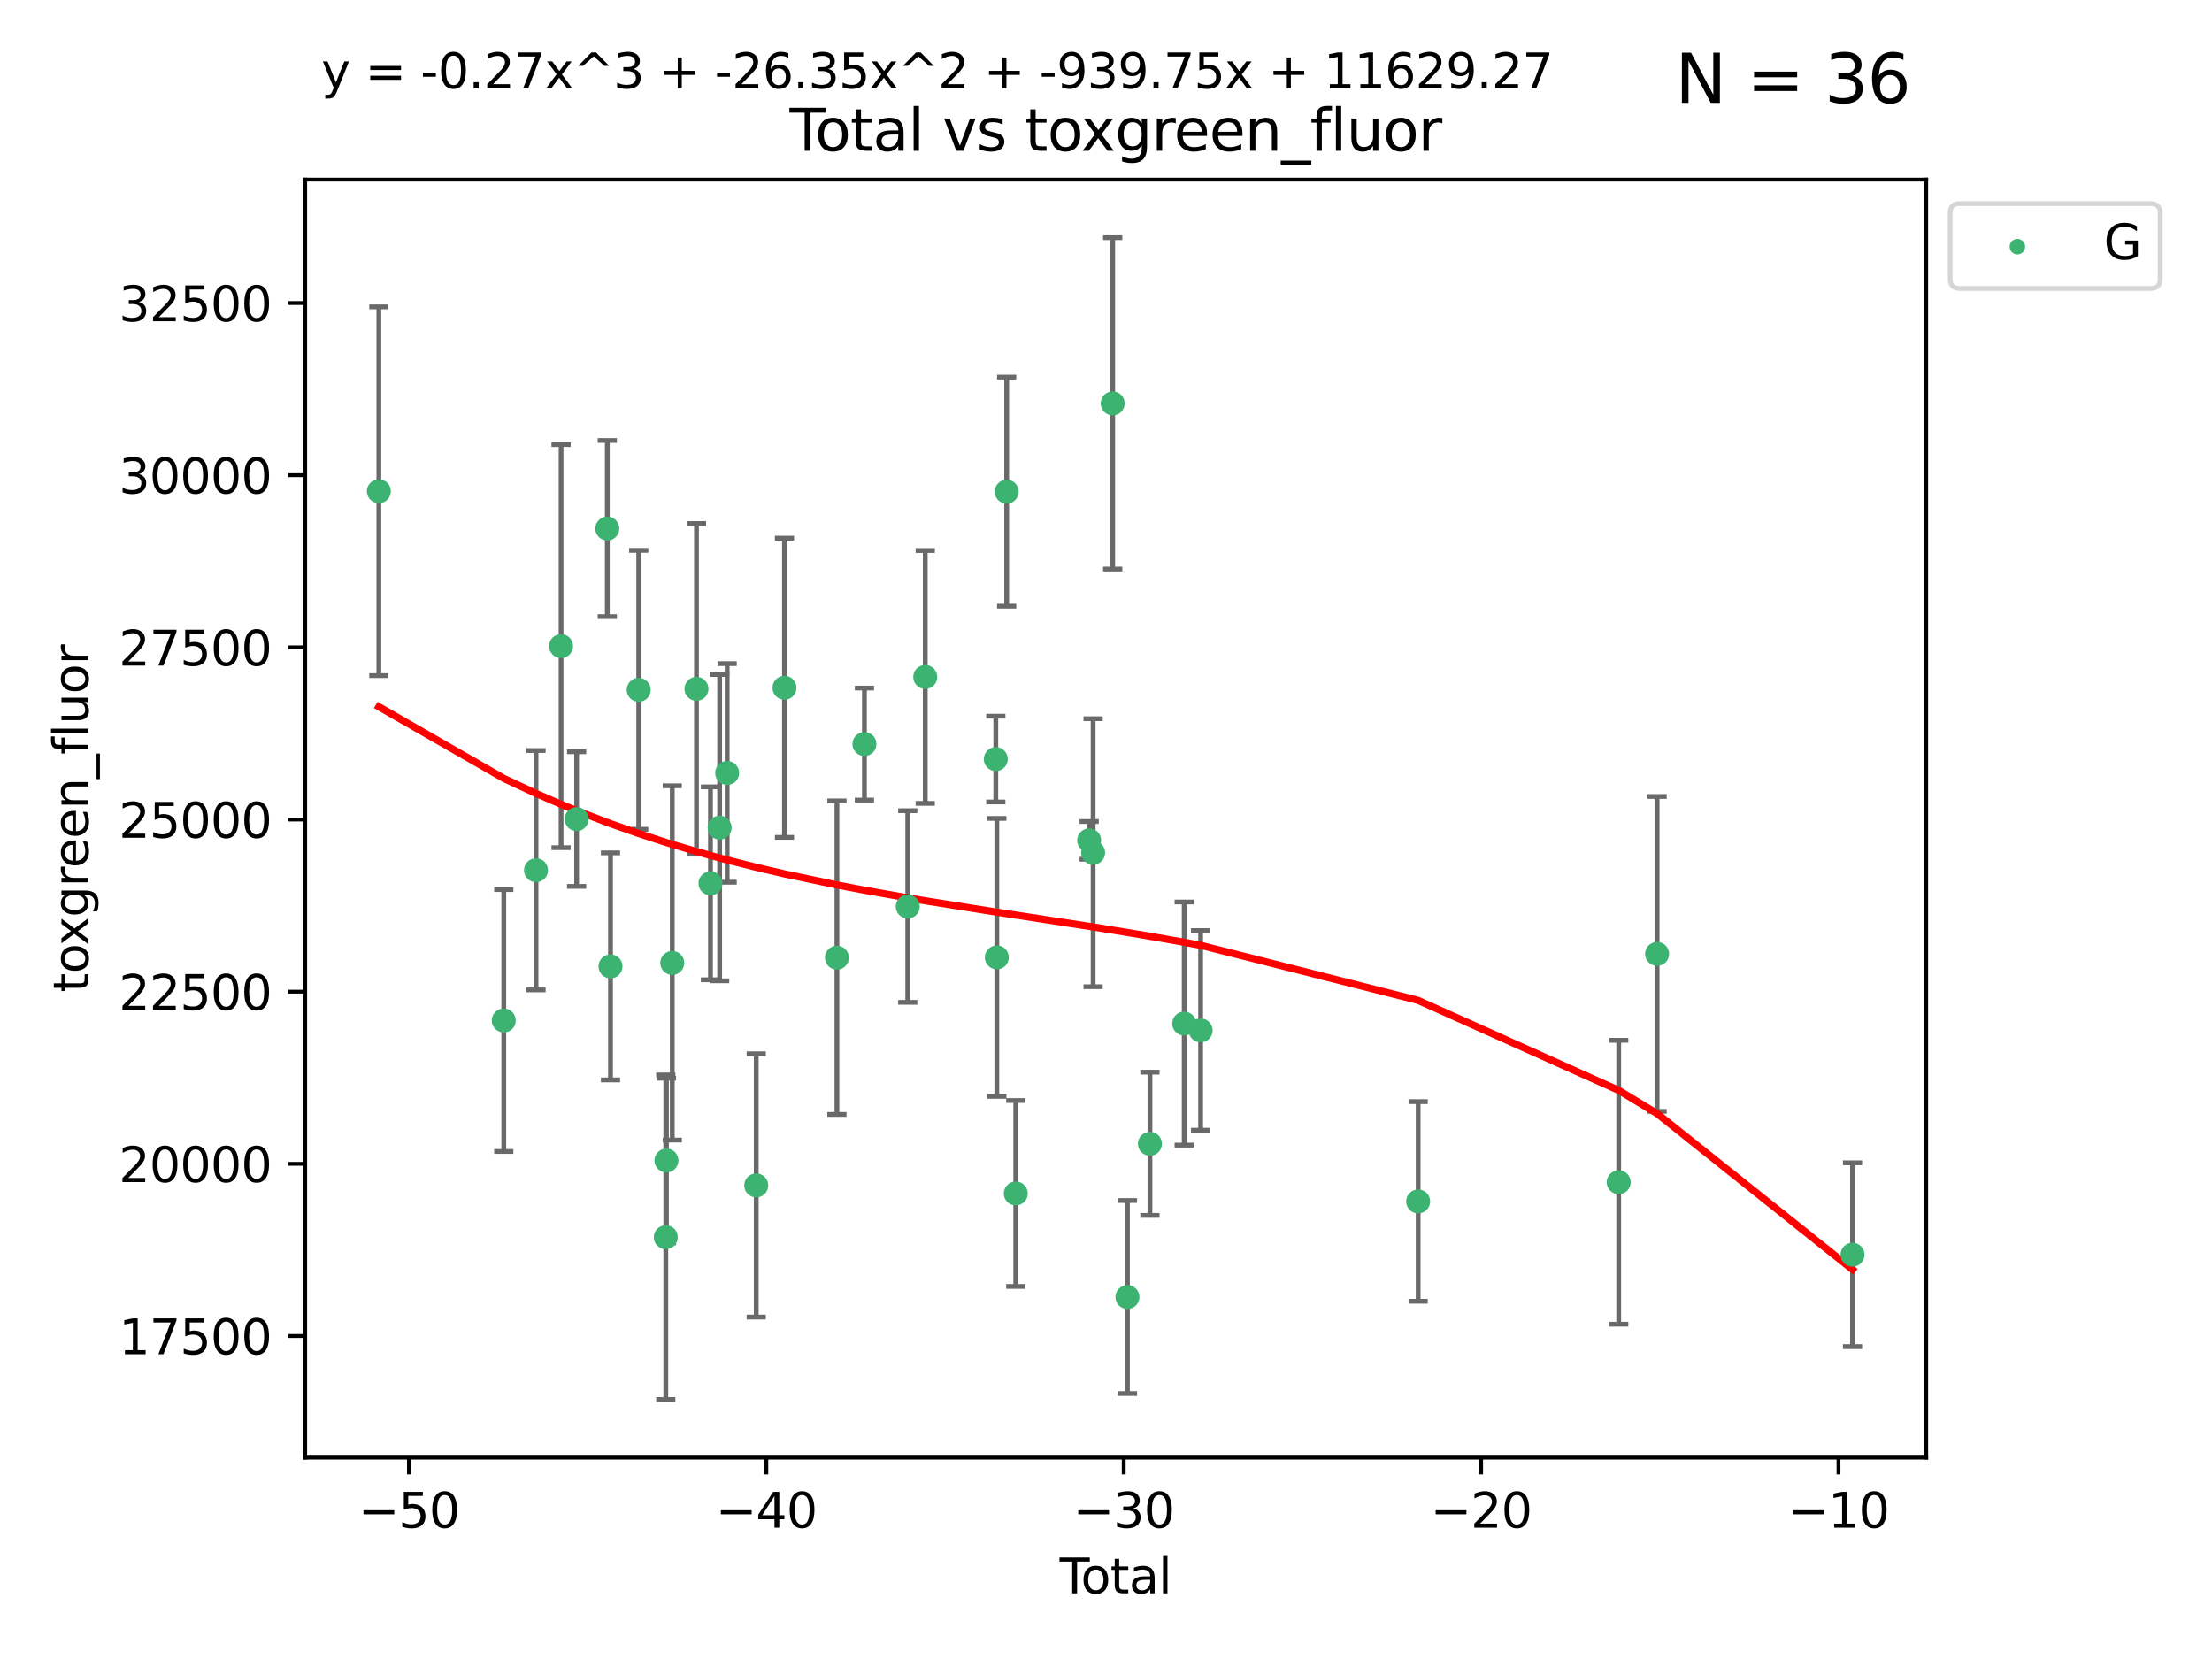 <?xml version="1.0" encoding="utf-8" standalone="no"?>
<!DOCTYPE svg PUBLIC "-//W3C//DTD SVG 1.1//EN"
  "http://www.w3.org/Graphics/SVG/1.1/DTD/svg11.dtd">
<svg xmlns:xlink="http://www.w3.org/1999/xlink" width="460.8pt" height="345.6pt" viewBox="0 0 460.8 345.6" xmlns="http://www.w3.org/2000/svg" version="1.1">
 <defs>
  <style type="text/css">*{stroke-linejoin: round; stroke-linecap: butt}</style>
 </defs>
 <g id="figure_1">
  <g id="patch_1">
   <path d="M 0 345.6 
L 460.8 345.6 
L 460.8 0 
L 0 0 
z
" style="fill: #ffffff"/>
  </g>
  <g id="axes_1">
   <g id="patch_2">
    <path d="M 63.571 303.64 
L 401.26 303.64 
L 401.26 37.411 
L 63.571 37.411 
z
" style="fill: #ffffff"/>
   </g>
   <g id="PathCollection_1">
    <defs>
     <path id="m6d891bdfa7" d="M 0 1.118 
C 0.297 1.118 0.581 1 0.791 0.791 
C 1 0.581 1.118 0.297 1.118 0 
C 1.118 -0.297 1 -0.581 0.791 -0.791 
C 0.581 -1 0.297 -1.118 0 -1.118 
C -0.297 -1.118 -0.581 -1 -0.791 -0.791 
C -1 -0.581 -1.118 -0.297 -1.118 0 
C -1.118 0.297 -1 0.581 -0.791 0.791 
C -0.581 1 -0.297 1.118 0 1.118 
z
" style="stroke: #3cb371"/>
    </defs>
    <g clip-path="url(#p032c8c6596)">
     <use xlink:href="#m6d891bdfa7" x="78.921" y="102.334" style="fill: #3cb371; stroke: #3cb371"/>
     <use xlink:href="#m6d891bdfa7" x="104.945" y="212.584" style="fill: #3cb371; stroke: #3cb371"/>
     <use xlink:href="#m6d891bdfa7" x="111.661" y="181.28" style="fill: #3cb371; stroke: #3cb371"/>
     <use xlink:href="#m6d891bdfa7" x="116.882" y="134.598" style="fill: #3cb371; stroke: #3cb371"/>
     <use xlink:href="#m6d891bdfa7" x="120.118" y="170.625" style="fill: #3cb371; stroke: #3cb371"/>
     <use xlink:href="#m6d891bdfa7" x="126.511" y="110.105" style="fill: #3cb371; stroke: #3cb371"/>
     <use xlink:href="#m6d891bdfa7" x="127.177" y="201.315" style="fill: #3cb371; stroke: #3cb371"/>
     <use xlink:href="#m6d891bdfa7" x="133.054" y="143.705" style="fill: #3cb371; stroke: #3cb371"/>
     <use xlink:href="#m6d891bdfa7" x="138.693" y="257.735" style="fill: #3cb371; stroke: #3cb371"/>
     <use xlink:href="#m6d891bdfa7" x="138.83" y="241.757" style="fill: #3cb371; stroke: #3cb371"/>
     <use xlink:href="#m6d891bdfa7" x="140.045" y="200.596" style="fill: #3cb371; stroke: #3cb371"/>
     <use xlink:href="#m6d891bdfa7" x="145.087" y="143.497" style="fill: #3cb371; stroke: #3cb371"/>
     <use xlink:href="#m6d891bdfa7" x="148.005" y="184.014" style="fill: #3cb371; stroke: #3cb371"/>
     <use xlink:href="#m6d891bdfa7" x="149.915" y="172.409" style="fill: #3cb371; stroke: #3cb371"/>
     <use xlink:href="#m6d891bdfa7" x="151.481" y="161.014" style="fill: #3cb371; stroke: #3cb371"/>
     <use xlink:href="#m6d891bdfa7" x="157.537" y="246.943" style="fill: #3cb371; stroke: #3cb371"/>
     <use xlink:href="#m6d891bdfa7" x="163.418" y="143.273" style="fill: #3cb371; stroke: #3cb371"/>
     <use xlink:href="#m6d891bdfa7" x="174.347" y="199.496" style="fill: #3cb371; stroke: #3cb371"/>
     <use xlink:href="#m6d891bdfa7" x="180.076" y="154.999" style="fill: #3cb371; stroke: #3cb371"/>
     <use xlink:href="#m6d891bdfa7" x="189.102" y="188.843" style="fill: #3cb371; stroke: #3cb371"/>
     <use xlink:href="#m6d891bdfa7" x="192.744" y="141.021" style="fill: #3cb371; stroke: #3cb371"/>
     <use xlink:href="#m6d891bdfa7" x="207.44" y="158.13" style="fill: #3cb371; stroke: #3cb371"/>
     <use xlink:href="#m6d891bdfa7" x="207.655" y="199.44" style="fill: #3cb371; stroke: #3cb371"/>
     <use xlink:href="#m6d891bdfa7" x="209.708" y="102.423" style="fill: #3cb371; stroke: #3cb371"/>
     <use xlink:href="#m6d891bdfa7" x="211.603" y="248.624" style="fill: #3cb371; stroke: #3cb371"/>
     <use xlink:href="#m6d891bdfa7" x="226.894" y="175.061" style="fill: #3cb371; stroke: #3cb371"/>
     <use xlink:href="#m6d891bdfa7" x="227.715" y="177.637" style="fill: #3cb371; stroke: #3cb371"/>
     <use xlink:href="#m6d891bdfa7" x="231.793" y="84.029" style="fill: #3cb371; stroke: #3cb371"/>
     <use xlink:href="#m6d891bdfa7" x="234.867" y="270.197" style="fill: #3cb371; stroke: #3cb371"/>
     <use xlink:href="#m6d891bdfa7" x="239.552" y="238.268" style="fill: #3cb371; stroke: #3cb371"/>
     <use xlink:href="#m6d891bdfa7" x="246.69" y="213.226" style="fill: #3cb371; stroke: #3cb371"/>
     <use xlink:href="#m6d891bdfa7" x="250.11" y="214.65" style="fill: #3cb371; stroke: #3cb371"/>
     <use xlink:href="#m6d891bdfa7" x="295.426" y="250.285" style="fill: #3cb371; stroke: #3cb371"/>
     <use xlink:href="#m6d891bdfa7" x="337.204" y="246.283" style="fill: #3cb371; stroke: #3cb371"/>
     <use xlink:href="#m6d891bdfa7" x="345.204" y="198.715" style="fill: #3cb371; stroke: #3cb371"/>
     <use xlink:href="#m6d891bdfa7" x="385.911" y="261.378" style="fill: #3cb371; stroke: #3cb371"/>
    </g>
   </g>
   <g id="matplotlib.axis_1">
    <g id="xtick_1">
     <g id="line2d_1">
      <defs>
       <path id="mfaa3508011" d="M 0 0 
L 0 3.5 
" style="stroke: #000000; stroke-width: 0.8"/>
      </defs>
      <g>
       <use xlink:href="#mfaa3508011" x="85.187" y="303.64" style="stroke: #000000; stroke-width: 0.8"/>
      </g>
     </g>
     <g id="text_1">
      <!-- −50 -->
      <g transform="translate(74.634 318.238)scale(0.1 -0.1)">
       <defs>
        <path id="DejaVuSans-2212" d="M 678 2272 
L 4684 2272 
L 4684 1741 
L 678 1741 
L 678 2272 
z
" transform="scale(0.016)"/>
        <path id="DejaVuSans-35" d="M 691 4666 
L 3169 4666 
L 3169 4134 
L 1269 4134 
L 1269 2991 
Q 1406 3038 1543 3061 
Q 1681 3084 1819 3084 
Q 2600 3084 3056 2656 
Q 3513 2228 3513 1497 
Q 3513 744 3044 326 
Q 2575 -91 1722 -91 
Q 1428 -91 1123 -41 
Q 819 9 494 109 
L 494 744 
Q 775 591 1075 516 
Q 1375 441 1709 441 
Q 2250 441 2565 725 
Q 2881 1009 2881 1497 
Q 2881 1984 2565 2268 
Q 2250 2553 1709 2553 
Q 1456 2553 1204 2497 
Q 953 2441 691 2322 
L 691 4666 
z
" transform="scale(0.016)"/>
        <path id="DejaVuSans-30" d="M 2034 4250 
Q 1547 4250 1301 3770 
Q 1056 3291 1056 2328 
Q 1056 1369 1301 889 
Q 1547 409 2034 409 
Q 2525 409 2770 889 
Q 3016 1369 3016 2328 
Q 3016 3291 2770 3770 
Q 2525 4250 2034 4250 
z
M 2034 4750 
Q 2819 4750 3233 4129 
Q 3647 3509 3647 2328 
Q 3647 1150 3233 529 
Q 2819 -91 2034 -91 
Q 1250 -91 836 529 
Q 422 1150 422 2328 
Q 422 3509 836 4129 
Q 1250 4750 2034 4750 
z
" transform="scale(0.016)"/>
       </defs>
       <use xlink:href="#DejaVuSans-2212"/>
       <use xlink:href="#DejaVuSans-35" x="83.789"/>
       <use xlink:href="#DejaVuSans-30" x="147.412"/>
      </g>
     </g>
    </g>
    <g id="xtick_2">
     <g id="line2d_2">
      <g>
       <use xlink:href="#mfaa3508011" x="159.638" y="303.64" style="stroke: #000000; stroke-width: 0.8"/>
      </g>
     </g>
     <g id="text_2">
      <!-- −40 -->
      <g transform="translate(149.086 318.238)scale(0.1 -0.1)">
       <defs>
        <path id="DejaVuSans-34" d="M 2419 4116 
L 825 1625 
L 2419 1625 
L 2419 4116 
z
M 2253 4666 
L 3047 4666 
L 3047 1625 
L 3713 1625 
L 3713 1100 
L 3047 1100 
L 3047 0 
L 2419 0 
L 2419 1100 
L 313 1100 
L 313 1709 
L 2253 4666 
z
" transform="scale(0.016)"/>
       </defs>
       <use xlink:href="#DejaVuSans-2212"/>
       <use xlink:href="#DejaVuSans-34" x="83.789"/>
       <use xlink:href="#DejaVuSans-30" x="147.412"/>
      </g>
     </g>
    </g>
    <g id="xtick_3">
     <g id="line2d_3">
      <g>
       <use xlink:href="#mfaa3508011" x="234.089" y="303.64" style="stroke: #000000; stroke-width: 0.8"/>
      </g>
     </g>
     <g id="text_3">
      <!-- −30 -->
      <g transform="translate(223.537 318.238)scale(0.1 -0.1)">
       <defs>
        <path id="DejaVuSans-33" d="M 2597 2516 
Q 3050 2419 3304 2112 
Q 3559 1806 3559 1356 
Q 3559 666 3084 287 
Q 2609 -91 1734 -91 
Q 1441 -91 1130 -33 
Q 819 25 488 141 
L 488 750 
Q 750 597 1062 519 
Q 1375 441 1716 441 
Q 2309 441 2620 675 
Q 2931 909 2931 1356 
Q 2931 1769 2642 2001 
Q 2353 2234 1838 2234 
L 1294 2234 
L 1294 2753 
L 1863 2753 
Q 2328 2753 2575 2939 
Q 2822 3125 2822 3475 
Q 2822 3834 2567 4026 
Q 2313 4219 1838 4219 
Q 1578 4219 1281 4162 
Q 984 4106 628 3988 
L 628 4550 
Q 988 4650 1302 4700 
Q 1616 4750 1894 4750 
Q 2613 4750 3031 4423 
Q 3450 4097 3450 3541 
Q 3450 3153 3228 2886 
Q 3006 2619 2597 2516 
z
" transform="scale(0.016)"/>
       </defs>
       <use xlink:href="#DejaVuSans-2212"/>
       <use xlink:href="#DejaVuSans-33" x="83.789"/>
       <use xlink:href="#DejaVuSans-30" x="147.412"/>
      </g>
     </g>
    </g>
    <g id="xtick_4">
     <g id="line2d_4">
      <g>
       <use xlink:href="#mfaa3508011" x="308.541" y="303.64" style="stroke: #000000; stroke-width: 0.8"/>
      </g>
     </g>
     <g id="text_4">
      <!-- −20 -->
      <g transform="translate(297.988 318.238)scale(0.1 -0.1)">
       <defs>
        <path id="DejaVuSans-32" d="M 1228 531 
L 3431 531 
L 3431 0 
L 469 0 
L 469 531 
Q 828 903 1448 1529 
Q 2069 2156 2228 2338 
Q 2531 2678 2651 2914 
Q 2772 3150 2772 3378 
Q 2772 3750 2511 3984 
Q 2250 4219 1831 4219 
Q 1534 4219 1204 4116 
Q 875 4013 500 3803 
L 500 4441 
Q 881 4594 1212 4672 
Q 1544 4750 1819 4750 
Q 2544 4750 2975 4387 
Q 3406 4025 3406 3419 
Q 3406 3131 3298 2873 
Q 3191 2616 2906 2266 
Q 2828 2175 2409 1742 
Q 1991 1309 1228 531 
z
" transform="scale(0.016)"/>
       </defs>
       <use xlink:href="#DejaVuSans-2212"/>
       <use xlink:href="#DejaVuSans-32" x="83.789"/>
       <use xlink:href="#DejaVuSans-30" x="147.412"/>
      </g>
     </g>
    </g>
    <g id="xtick_5">
     <g id="line2d_5">
      <g>
       <use xlink:href="#mfaa3508011" x="382.992" y="303.64" style="stroke: #000000; stroke-width: 0.8"/>
      </g>
     </g>
     <g id="text_5">
      <!-- −10 -->
      <g transform="translate(372.44 318.238)scale(0.1 -0.1)">
       <defs>
        <path id="DejaVuSans-31" d="M 794 531 
L 1825 531 
L 1825 4091 
L 703 3866 
L 703 4441 
L 1819 4666 
L 2450 4666 
L 2450 531 
L 3481 531 
L 3481 0 
L 794 0 
L 794 531 
z
" transform="scale(0.016)"/>
       </defs>
       <use xlink:href="#DejaVuSans-2212"/>
       <use xlink:href="#DejaVuSans-31" x="83.789"/>
       <use xlink:href="#DejaVuSans-30" x="147.412"/>
      </g>
     </g>
    </g>
    <g id="text_6">
     <!-- Total -->
     <g transform="translate(220.739 331.917)scale(0.1 -0.1)">
      <defs>
       <path id="DejaVuSans-54" d="M -19 4666 
L 3928 4666 
L 3928 4134 
L 2272 4134 
L 2272 0 
L 1638 0 
L 1638 4134 
L -19 4134 
L -19 4666 
z
" transform="scale(0.016)"/>
       <path id="DejaVuSans-6f" d="M 1959 3097 
Q 1497 3097 1228 2736 
Q 959 2375 959 1747 
Q 959 1119 1226 758 
Q 1494 397 1959 397 
Q 2419 397 2687 759 
Q 2956 1122 2956 1747 
Q 2956 2369 2687 2733 
Q 2419 3097 1959 3097 
z
M 1959 3584 
Q 2709 3584 3137 3096 
Q 3566 2609 3566 1747 
Q 3566 888 3137 398 
Q 2709 -91 1959 -91 
Q 1206 -91 779 398 
Q 353 888 353 1747 
Q 353 2609 779 3096 
Q 1206 3584 1959 3584 
z
" transform="scale(0.016)"/>
       <path id="DejaVuSans-74" d="M 1172 4494 
L 1172 3500 
L 2356 3500 
L 2356 3053 
L 1172 3053 
L 1172 1153 
Q 1172 725 1289 603 
Q 1406 481 1766 481 
L 2356 481 
L 2356 0 
L 1766 0 
Q 1100 0 847 248 
Q 594 497 594 1153 
L 594 3053 
L 172 3053 
L 172 3500 
L 594 3500 
L 594 4494 
L 1172 4494 
z
" transform="scale(0.016)"/>
       <path id="DejaVuSans-61" d="M 2194 1759 
Q 1497 1759 1228 1600 
Q 959 1441 959 1056 
Q 959 750 1161 570 
Q 1363 391 1709 391 
Q 2188 391 2477 730 
Q 2766 1069 2766 1631 
L 2766 1759 
L 2194 1759 
z
M 3341 1997 
L 3341 0 
L 2766 0 
L 2766 531 
Q 2569 213 2275 61 
Q 1981 -91 1556 -91 
Q 1019 -91 701 211 
Q 384 513 384 1019 
Q 384 1609 779 1909 
Q 1175 2209 1959 2209 
L 2766 2209 
L 2766 2266 
Q 2766 2663 2505 2880 
Q 2244 3097 1772 3097 
Q 1472 3097 1187 3025 
Q 903 2953 641 2809 
L 641 3341 
Q 956 3463 1253 3523 
Q 1550 3584 1831 3584 
Q 2591 3584 2966 3190 
Q 3341 2797 3341 1997 
z
" transform="scale(0.016)"/>
       <path id="DejaVuSans-6c" d="M 603 4863 
L 1178 4863 
L 1178 0 
L 603 0 
L 603 4863 
z
" transform="scale(0.016)"/>
      </defs>
      <use xlink:href="#DejaVuSans-54"/>
      <use xlink:href="#DejaVuSans-6f" x="44.084"/>
      <use xlink:href="#DejaVuSans-74" x="105.266"/>
      <use xlink:href="#DejaVuSans-61" x="144.475"/>
      <use xlink:href="#DejaVuSans-6c" x="205.754"/>
     </g>
    </g>
   </g>
   <g id="matplotlib.axis_2">
    <g id="ytick_1">
     <g id="line2d_6">
      <defs>
       <path id="me7c58e5cb9" d="M 0 0 
L -3.5 0 
" style="stroke: #000000; stroke-width: 0.8"/>
      </defs>
      <g>
       <use xlink:href="#me7c58e5cb9" x="63.571" y="278.311" style="stroke: #000000; stroke-width: 0.8"/>
      </g>
     </g>
     <g id="text_7">
      <!-- 17500 -->
      <g transform="translate(24.759 282.11)scale(0.1 -0.1)">
       <defs>
        <path id="DejaVuSans-37" d="M 525 4666 
L 3525 4666 
L 3525 4397 
L 1831 0 
L 1172 0 
L 2766 4134 
L 525 4134 
L 525 4666 
z
" transform="scale(0.016)"/>
       </defs>
       <use xlink:href="#DejaVuSans-31"/>
       <use xlink:href="#DejaVuSans-37" x="63.623"/>
       <use xlink:href="#DejaVuSans-35" x="127.246"/>
       <use xlink:href="#DejaVuSans-30" x="190.869"/>
       <use xlink:href="#DejaVuSans-30" x="254.492"/>
      </g>
     </g>
    </g>
    <g id="ytick_2">
     <g id="line2d_7">
      <g>
       <use xlink:href="#me7c58e5cb9" x="63.571" y="242.447" style="stroke: #000000; stroke-width: 0.8"/>
      </g>
     </g>
     <g id="text_8">
      <!-- 20000 -->
      <g transform="translate(24.759 246.246)scale(0.1 -0.1)">
       <use xlink:href="#DejaVuSans-32"/>
       <use xlink:href="#DejaVuSans-30" x="63.623"/>
       <use xlink:href="#DejaVuSans-30" x="127.246"/>
       <use xlink:href="#DejaVuSans-30" x="190.869"/>
       <use xlink:href="#DejaVuSans-30" x="254.492"/>
      </g>
     </g>
    </g>
    <g id="ytick_3">
     <g id="line2d_8">
      <g>
       <use xlink:href="#me7c58e5cb9" x="63.571" y="206.583" style="stroke: #000000; stroke-width: 0.8"/>
      </g>
     </g>
     <g id="text_9">
      <!-- 22500 -->
      <g transform="translate(24.759 210.382)scale(0.1 -0.1)">
       <use xlink:href="#DejaVuSans-32"/>
       <use xlink:href="#DejaVuSans-32" x="63.623"/>
       <use xlink:href="#DejaVuSans-35" x="127.246"/>
       <use xlink:href="#DejaVuSans-30" x="190.869"/>
       <use xlink:href="#DejaVuSans-30" x="254.492"/>
      </g>
     </g>
    </g>
    <g id="ytick_4">
     <g id="line2d_9">
      <g>
       <use xlink:href="#me7c58e5cb9" x="63.571" y="170.719" style="stroke: #000000; stroke-width: 0.8"/>
      </g>
     </g>
     <g id="text_10">
      <!-- 25000 -->
      <g transform="translate(24.759 174.518)scale(0.1 -0.1)">
       <use xlink:href="#DejaVuSans-32"/>
       <use xlink:href="#DejaVuSans-35" x="63.623"/>
       <use xlink:href="#DejaVuSans-30" x="127.246"/>
       <use xlink:href="#DejaVuSans-30" x="190.869"/>
       <use xlink:href="#DejaVuSans-30" x="254.492"/>
      </g>
     </g>
    </g>
    <g id="ytick_5">
     <g id="line2d_10">
      <g>
       <use xlink:href="#me7c58e5cb9" x="63.571" y="134.854" style="stroke: #000000; stroke-width: 0.8"/>
      </g>
     </g>
     <g id="text_11">
      <!-- 27500 -->
      <g transform="translate(24.759 138.654)scale(0.1 -0.1)">
       <use xlink:href="#DejaVuSans-32"/>
       <use xlink:href="#DejaVuSans-37" x="63.623"/>
       <use xlink:href="#DejaVuSans-35" x="127.246"/>
       <use xlink:href="#DejaVuSans-30" x="190.869"/>
       <use xlink:href="#DejaVuSans-30" x="254.492"/>
      </g>
     </g>
    </g>
    <g id="ytick_6">
     <g id="line2d_11">
      <g>
       <use xlink:href="#me7c58e5cb9" x="63.571" y="98.99" style="stroke: #000000; stroke-width: 0.8"/>
      </g>
     </g>
     <g id="text_12">
      <!-- 30000 -->
      <g transform="translate(24.759 102.789)scale(0.1 -0.1)">
       <use xlink:href="#DejaVuSans-33"/>
       <use xlink:href="#DejaVuSans-30" x="63.623"/>
       <use xlink:href="#DejaVuSans-30" x="127.246"/>
       <use xlink:href="#DejaVuSans-30" x="190.869"/>
       <use xlink:href="#DejaVuSans-30" x="254.492"/>
      </g>
     </g>
    </g>
    <g id="ytick_7">
     <g id="line2d_12">
      <g>
       <use xlink:href="#me7c58e5cb9" x="63.571" y="63.126" style="stroke: #000000; stroke-width: 0.8"/>
      </g>
     </g>
     <g id="text_13">
      <!-- 32500 -->
      <g transform="translate(24.759 66.925)scale(0.1 -0.1)">
       <use xlink:href="#DejaVuSans-33"/>
       <use xlink:href="#DejaVuSans-32" x="63.623"/>
       <use xlink:href="#DejaVuSans-35" x="127.246"/>
       <use xlink:href="#DejaVuSans-30" x="190.869"/>
       <use xlink:href="#DejaVuSans-30" x="254.492"/>
      </g>
     </g>
    </g>
    <g id="text_14">
     <!-- toxgreen_fluor -->
     <g transform="translate(18.401 206.72)rotate(-90)scale(0.1 -0.1)">
      <defs>
       <path id="DejaVuSans-78" d="M 3513 3500 
L 2247 1797 
L 3578 0 
L 2900 0 
L 1881 1375 
L 863 0 
L 184 0 
L 1544 1831 
L 300 3500 
L 978 3500 
L 1906 2253 
L 2834 3500 
L 3513 3500 
z
" transform="scale(0.016)"/>
       <path id="DejaVuSans-67" d="M 2906 1791 
Q 2906 2416 2648 2759 
Q 2391 3103 1925 3103 
Q 1463 3103 1205 2759 
Q 947 2416 947 1791 
Q 947 1169 1205 825 
Q 1463 481 1925 481 
Q 2391 481 2648 825 
Q 2906 1169 2906 1791 
z
M 3481 434 
Q 3481 -459 3084 -895 
Q 2688 -1331 1869 -1331 
Q 1566 -1331 1297 -1286 
Q 1028 -1241 775 -1147 
L 775 -588 
Q 1028 -725 1275 -790 
Q 1522 -856 1778 -856 
Q 2344 -856 2625 -561 
Q 2906 -266 2906 331 
L 2906 616 
Q 2728 306 2450 153 
Q 2172 0 1784 0 
Q 1141 0 747 490 
Q 353 981 353 1791 
Q 353 2603 747 3093 
Q 1141 3584 1784 3584 
Q 2172 3584 2450 3431 
Q 2728 3278 2906 2969 
L 2906 3500 
L 3481 3500 
L 3481 434 
z
" transform="scale(0.016)"/>
       <path id="DejaVuSans-72" d="M 2631 2963 
Q 2534 3019 2420 3045 
Q 2306 3072 2169 3072 
Q 1681 3072 1420 2755 
Q 1159 2438 1159 1844 
L 1159 0 
L 581 0 
L 581 3500 
L 1159 3500 
L 1159 2956 
Q 1341 3275 1631 3429 
Q 1922 3584 2338 3584 
Q 2397 3584 2469 3576 
Q 2541 3569 2628 3553 
L 2631 2963 
z
" transform="scale(0.016)"/>
       <path id="DejaVuSans-65" d="M 3597 1894 
L 3597 1613 
L 953 1613 
Q 991 1019 1311 708 
Q 1631 397 2203 397 
Q 2534 397 2845 478 
Q 3156 559 3463 722 
L 3463 178 
Q 3153 47 2828 -22 
Q 2503 -91 2169 -91 
Q 1331 -91 842 396 
Q 353 884 353 1716 
Q 353 2575 817 3079 
Q 1281 3584 2069 3584 
Q 2775 3584 3186 3129 
Q 3597 2675 3597 1894 
z
M 3022 2063 
Q 3016 2534 2758 2815 
Q 2500 3097 2075 3097 
Q 1594 3097 1305 2825 
Q 1016 2553 972 2059 
L 3022 2063 
z
" transform="scale(0.016)"/>
       <path id="DejaVuSans-6e" d="M 3513 2113 
L 3513 0 
L 2938 0 
L 2938 2094 
Q 2938 2591 2744 2837 
Q 2550 3084 2163 3084 
Q 1697 3084 1428 2787 
Q 1159 2491 1159 1978 
L 1159 0 
L 581 0 
L 581 3500 
L 1159 3500 
L 1159 2956 
Q 1366 3272 1645 3428 
Q 1925 3584 2291 3584 
Q 2894 3584 3203 3211 
Q 3513 2838 3513 2113 
z
" transform="scale(0.016)"/>
       <path id="DejaVuSans-5f" d="M 3263 -1063 
L 3263 -1509 
L -63 -1509 
L -63 -1063 
L 3263 -1063 
z
" transform="scale(0.016)"/>
       <path id="DejaVuSans-66" d="M 2375 4863 
L 2375 4384 
L 1825 4384 
Q 1516 4384 1395 4259 
Q 1275 4134 1275 3809 
L 1275 3500 
L 2222 3500 
L 2222 3053 
L 1275 3053 
L 1275 0 
L 697 0 
L 697 3053 
L 147 3053 
L 147 3500 
L 697 3500 
L 697 3744 
Q 697 4328 969 4595 
Q 1241 4863 1831 4863 
L 2375 4863 
z
" transform="scale(0.016)"/>
       <path id="DejaVuSans-75" d="M 544 1381 
L 544 3500 
L 1119 3500 
L 1119 1403 
Q 1119 906 1312 657 
Q 1506 409 1894 409 
Q 2359 409 2629 706 
Q 2900 1003 2900 1516 
L 2900 3500 
L 3475 3500 
L 3475 0 
L 2900 0 
L 2900 538 
Q 2691 219 2414 64 
Q 2138 -91 1772 -91 
Q 1169 -91 856 284 
Q 544 659 544 1381 
z
M 1991 3584 
L 1991 3584 
z
" transform="scale(0.016)"/>
      </defs>
      <use xlink:href="#DejaVuSans-74"/>
      <use xlink:href="#DejaVuSans-6f" x="39.209"/>
      <use xlink:href="#DejaVuSans-78" x="97.266"/>
      <use xlink:href="#DejaVuSans-67" x="156.445"/>
      <use xlink:href="#DejaVuSans-72" x="219.922"/>
      <use xlink:href="#DejaVuSans-65" x="258.785"/>
      <use xlink:href="#DejaVuSans-65" x="320.309"/>
      <use xlink:href="#DejaVuSans-6e" x="381.832"/>
      <use xlink:href="#DejaVuSans-5f" x="445.211"/>
      <use xlink:href="#DejaVuSans-66" x="495.211"/>
      <use xlink:href="#DejaVuSans-6c" x="530.416"/>
      <use xlink:href="#DejaVuSans-75" x="558.199"/>
      <use xlink:href="#DejaVuSans-6f" x="621.578"/>
      <use xlink:href="#DejaVuSans-72" x="682.76"/>
     </g>
    </g>
   </g>
   <g id="LineCollection_1">
    <path d="M 78.921 140.738 
L 78.921 63.931 
" clip-path="url(#p032c8c6596)" style="fill: none; stroke: #696969"/>
    <path d="M 104.945 239.865 
L 104.945 185.303 
" clip-path="url(#p032c8c6596)" style="fill: none; stroke: #696969"/>
    <path d="M 111.661 206.212 
L 111.661 156.348 
" clip-path="url(#p032c8c6596)" style="fill: none; stroke: #696969"/>
    <path d="M 116.882 176.587 
L 116.882 92.609 
" clip-path="url(#p032c8c6596)" style="fill: none; stroke: #696969"/>
    <path d="M 120.118 184.644 
L 120.118 156.605 
" clip-path="url(#p032c8c6596)" style="fill: none; stroke: #696969"/>
    <path d="M 126.511 128.45 
L 126.511 91.76 
" clip-path="url(#p032c8c6596)" style="fill: none; stroke: #696969"/>
    <path d="M 127.177 224.969 
L 127.177 177.662 
" clip-path="url(#p032c8c6596)" style="fill: none; stroke: #696969"/>
    <path d="M 133.054 172.758 
L 133.054 114.652 
" clip-path="url(#p032c8c6596)" style="fill: none; stroke: #696969"/>
    <path d="M 138.693 291.539 
L 138.693 223.931 
" clip-path="url(#p032c8c6596)" style="fill: none; stroke: #696969"/>
    <path d="M 138.83 258.896 
L 138.83 224.617 
" clip-path="url(#p032c8c6596)" style="fill: none; stroke: #696969"/>
    <path d="M 140.045 237.494 
L 140.045 163.698 
" clip-path="url(#p032c8c6596)" style="fill: none; stroke: #696969"/>
    <path d="M 145.087 177.934 
L 145.087 109.06 
" clip-path="url(#p032c8c6596)" style="fill: none; stroke: #696969"/>
    <path d="M 148.005 204.105 
L 148.005 163.924 
" clip-path="url(#p032c8c6596)" style="fill: none; stroke: #696969"/>
    <path d="M 149.915 204.318 
L 149.915 140.5 
" clip-path="url(#p032c8c6596)" style="fill: none; stroke: #696969"/>
    <path d="M 151.481 183.78 
L 151.481 138.248 
" clip-path="url(#p032c8c6596)" style="fill: none; stroke: #696969"/>
    <path d="M 157.537 274.366 
L 157.537 219.52 
" clip-path="url(#p032c8c6596)" style="fill: none; stroke: #696969"/>
    <path d="M 163.418 174.432 
L 163.418 112.115 
" clip-path="url(#p032c8c6596)" style="fill: none; stroke: #696969"/>
    <path d="M 174.347 232.15 
L 174.347 166.842 
" clip-path="url(#p032c8c6596)" style="fill: none; stroke: #696969"/>
    <path d="M 180.076 166.666 
L 180.076 143.332 
" clip-path="url(#p032c8c6596)" style="fill: none; stroke: #696969"/>
    <path d="M 189.102 208.8 
L 189.102 168.885 
" clip-path="url(#p032c8c6596)" style="fill: none; stroke: #696969"/>
    <path d="M 192.744 167.359 
L 192.744 114.683 
" clip-path="url(#p032c8c6596)" style="fill: none; stroke: #696969"/>
    <path d="M 207.44 167.063 
L 207.44 149.198 
" clip-path="url(#p032c8c6596)" style="fill: none; stroke: #696969"/>
    <path d="M 207.655 228.389 
L 207.655 170.491 
" clip-path="url(#p032c8c6596)" style="fill: none; stroke: #696969"/>
    <path d="M 209.708 126.28 
L 209.708 78.565 
" clip-path="url(#p032c8c6596)" style="fill: none; stroke: #696969"/>
    <path d="M 211.603 267.982 
L 211.603 229.267 
" clip-path="url(#p032c8c6596)" style="fill: none; stroke: #696969"/>
    <path d="M 226.894 178.996 
L 226.894 171.126 
" clip-path="url(#p032c8c6596)" style="fill: none; stroke: #696969"/>
    <path d="M 227.715 205.546 
L 227.715 149.727 
" clip-path="url(#p032c8c6596)" style="fill: none; stroke: #696969"/>
    <path d="M 231.793 118.545 
L 231.793 49.513 
" clip-path="url(#p032c8c6596)" style="fill: none; stroke: #696969"/>
    <path d="M 234.867 290.302 
L 234.867 250.092 
" clip-path="url(#p032c8c6596)" style="fill: none; stroke: #696969"/>
    <path d="M 239.552 253.186 
L 239.552 223.349 
" clip-path="url(#p032c8c6596)" style="fill: none; stroke: #696969"/>
    <path d="M 246.69 238.548 
L 246.69 187.903 
" clip-path="url(#p032c8c6596)" style="fill: none; stroke: #696969"/>
    <path d="M 250.11 235.444 
L 250.11 193.857 
" clip-path="url(#p032c8c6596)" style="fill: none; stroke: #696969"/>
    <path d="M 295.426 271.079 
L 295.426 229.491 
" clip-path="url(#p032c8c6596)" style="fill: none; stroke: #696969"/>
    <path d="M 337.204 275.856 
L 337.204 216.711 
" clip-path="url(#p032c8c6596)" style="fill: none; stroke: #696969"/>
    <path d="M 345.204 231.516 
L 345.204 165.915 
" clip-path="url(#p032c8c6596)" style="fill: none; stroke: #696969"/>
    <path d="M 385.911 280.522 
L 385.911 242.234 
" clip-path="url(#p032c8c6596)" style="fill: none; stroke: #696969"/>
   </g>
   <g id="line2d_13">
    <defs>
     <path id="m1b3029fa72" d="M 2 0 
L -2 -0 
" style="stroke: #696969"/>
    </defs>
    <g clip-path="url(#p032c8c6596)">
     <use xlink:href="#m1b3029fa72" x="78.921" y="140.738" style="fill: #696969; stroke: #696969"/>
     <use xlink:href="#m1b3029fa72" x="104.945" y="239.865" style="fill: #696969; stroke: #696969"/>
     <use xlink:href="#m1b3029fa72" x="111.661" y="206.212" style="fill: #696969; stroke: #696969"/>
     <use xlink:href="#m1b3029fa72" x="116.882" y="176.587" style="fill: #696969; stroke: #696969"/>
     <use xlink:href="#m1b3029fa72" x="120.118" y="184.644" style="fill: #696969; stroke: #696969"/>
     <use xlink:href="#m1b3029fa72" x="126.511" y="128.45" style="fill: #696969; stroke: #696969"/>
     <use xlink:href="#m1b3029fa72" x="127.177" y="224.969" style="fill: #696969; stroke: #696969"/>
     <use xlink:href="#m1b3029fa72" x="133.054" y="172.758" style="fill: #696969; stroke: #696969"/>
     <use xlink:href="#m1b3029fa72" x="138.693" y="291.539" style="fill: #696969; stroke: #696969"/>
     <use xlink:href="#m1b3029fa72" x="138.83" y="258.896" style="fill: #696969; stroke: #696969"/>
     <use xlink:href="#m1b3029fa72" x="140.045" y="237.494" style="fill: #696969; stroke: #696969"/>
     <use xlink:href="#m1b3029fa72" x="145.087" y="177.934" style="fill: #696969; stroke: #696969"/>
     <use xlink:href="#m1b3029fa72" x="148.005" y="204.105" style="fill: #696969; stroke: #696969"/>
     <use xlink:href="#m1b3029fa72" x="149.915" y="204.318" style="fill: #696969; stroke: #696969"/>
     <use xlink:href="#m1b3029fa72" x="151.481" y="183.78" style="fill: #696969; stroke: #696969"/>
     <use xlink:href="#m1b3029fa72" x="157.537" y="274.366" style="fill: #696969; stroke: #696969"/>
     <use xlink:href="#m1b3029fa72" x="163.418" y="174.432" style="fill: #696969; stroke: #696969"/>
     <use xlink:href="#m1b3029fa72" x="174.347" y="232.15" style="fill: #696969; stroke: #696969"/>
     <use xlink:href="#m1b3029fa72" x="180.076" y="166.666" style="fill: #696969; stroke: #696969"/>
     <use xlink:href="#m1b3029fa72" x="189.102" y="208.8" style="fill: #696969; stroke: #696969"/>
     <use xlink:href="#m1b3029fa72" x="192.744" y="167.359" style="fill: #696969; stroke: #696969"/>
     <use xlink:href="#m1b3029fa72" x="207.44" y="167.063" style="fill: #696969; stroke: #696969"/>
     <use xlink:href="#m1b3029fa72" x="207.655" y="228.389" style="fill: #696969; stroke: #696969"/>
     <use xlink:href="#m1b3029fa72" x="209.708" y="126.28" style="fill: #696969; stroke: #696969"/>
     <use xlink:href="#m1b3029fa72" x="211.603" y="267.982" style="fill: #696969; stroke: #696969"/>
     <use xlink:href="#m1b3029fa72" x="226.894" y="178.996" style="fill: #696969; stroke: #696969"/>
     <use xlink:href="#m1b3029fa72" x="227.715" y="205.546" style="fill: #696969; stroke: #696969"/>
     <use xlink:href="#m1b3029fa72" x="231.793" y="118.545" style="fill: #696969; stroke: #696969"/>
     <use xlink:href="#m1b3029fa72" x="234.867" y="290.302" style="fill: #696969; stroke: #696969"/>
     <use xlink:href="#m1b3029fa72" x="239.552" y="253.186" style="fill: #696969; stroke: #696969"/>
     <use xlink:href="#m1b3029fa72" x="246.69" y="238.548" style="fill: #696969; stroke: #696969"/>
     <use xlink:href="#m1b3029fa72" x="250.11" y="235.444" style="fill: #696969; stroke: #696969"/>
     <use xlink:href="#m1b3029fa72" x="295.426" y="271.079" style="fill: #696969; stroke: #696969"/>
     <use xlink:href="#m1b3029fa72" x="337.204" y="275.856" style="fill: #696969; stroke: #696969"/>
     <use xlink:href="#m1b3029fa72" x="345.204" y="231.516" style="fill: #696969; stroke: #696969"/>
     <use xlink:href="#m1b3029fa72" x="385.911" y="280.522" style="fill: #696969; stroke: #696969"/>
    </g>
   </g>
   <g id="line2d_14">
    <g clip-path="url(#p032c8c6596)">
     <use xlink:href="#m1b3029fa72" x="78.921" y="63.931" style="fill: #696969; stroke: #696969"/>
     <use xlink:href="#m1b3029fa72" x="104.945" y="185.303" style="fill: #696969; stroke: #696969"/>
     <use xlink:href="#m1b3029fa72" x="111.661" y="156.348" style="fill: #696969; stroke: #696969"/>
     <use xlink:href="#m1b3029fa72" x="116.882" y="92.609" style="fill: #696969; stroke: #696969"/>
     <use xlink:href="#m1b3029fa72" x="120.118" y="156.605" style="fill: #696969; stroke: #696969"/>
     <use xlink:href="#m1b3029fa72" x="126.511" y="91.76" style="fill: #696969; stroke: #696969"/>
     <use xlink:href="#m1b3029fa72" x="127.177" y="177.662" style="fill: #696969; stroke: #696969"/>
     <use xlink:href="#m1b3029fa72" x="133.054" y="114.652" style="fill: #696969; stroke: #696969"/>
     <use xlink:href="#m1b3029fa72" x="138.693" y="223.931" style="fill: #696969; stroke: #696969"/>
     <use xlink:href="#m1b3029fa72" x="138.83" y="224.617" style="fill: #696969; stroke: #696969"/>
     <use xlink:href="#m1b3029fa72" x="140.045" y="163.698" style="fill: #696969; stroke: #696969"/>
     <use xlink:href="#m1b3029fa72" x="145.087" y="109.06" style="fill: #696969; stroke: #696969"/>
     <use xlink:href="#m1b3029fa72" x="148.005" y="163.924" style="fill: #696969; stroke: #696969"/>
     <use xlink:href="#m1b3029fa72" x="149.915" y="140.5" style="fill: #696969; stroke: #696969"/>
     <use xlink:href="#m1b3029fa72" x="151.481" y="138.248" style="fill: #696969; stroke: #696969"/>
     <use xlink:href="#m1b3029fa72" x="157.537" y="219.52" style="fill: #696969; stroke: #696969"/>
     <use xlink:href="#m1b3029fa72" x="163.418" y="112.115" style="fill: #696969; stroke: #696969"/>
     <use xlink:href="#m1b3029fa72" x="174.347" y="166.842" style="fill: #696969; stroke: #696969"/>
     <use xlink:href="#m1b3029fa72" x="180.076" y="143.332" style="fill: #696969; stroke: #696969"/>
     <use xlink:href="#m1b3029fa72" x="189.102" y="168.885" style="fill: #696969; stroke: #696969"/>
     <use xlink:href="#m1b3029fa72" x="192.744" y="114.683" style="fill: #696969; stroke: #696969"/>
     <use xlink:href="#m1b3029fa72" x="207.44" y="149.198" style="fill: #696969; stroke: #696969"/>
     <use xlink:href="#m1b3029fa72" x="207.655" y="170.491" style="fill: #696969; stroke: #696969"/>
     <use xlink:href="#m1b3029fa72" x="209.708" y="78.565" style="fill: #696969; stroke: #696969"/>
     <use xlink:href="#m1b3029fa72" x="211.603" y="229.267" style="fill: #696969; stroke: #696969"/>
     <use xlink:href="#m1b3029fa72" x="226.894" y="171.126" style="fill: #696969; stroke: #696969"/>
     <use xlink:href="#m1b3029fa72" x="227.715" y="149.727" style="fill: #696969; stroke: #696969"/>
     <use xlink:href="#m1b3029fa72" x="231.793" y="49.513" style="fill: #696969; stroke: #696969"/>
     <use xlink:href="#m1b3029fa72" x="234.867" y="250.092" style="fill: #696969; stroke: #696969"/>
     <use xlink:href="#m1b3029fa72" x="239.552" y="223.349" style="fill: #696969; stroke: #696969"/>
     <use xlink:href="#m1b3029fa72" x="246.69" y="187.903" style="fill: #696969; stroke: #696969"/>
     <use xlink:href="#m1b3029fa72" x="250.11" y="193.857" style="fill: #696969; stroke: #696969"/>
     <use xlink:href="#m1b3029fa72" x="295.426" y="229.491" style="fill: #696969; stroke: #696969"/>
     <use xlink:href="#m1b3029fa72" x="337.204" y="216.711" style="fill: #696969; stroke: #696969"/>
     <use xlink:href="#m1b3029fa72" x="345.204" y="165.915" style="fill: #696969; stroke: #696969"/>
     <use xlink:href="#m1b3029fa72" x="385.911" y="242.234" style="fill: #696969; stroke: #696969"/>
    </g>
   </g>
   <g id="line2d_15">
    <path d="M 78.921 147.23 
L 104.945 162.155 
L 111.661 165.293 
L 116.882 167.553 
L 120.118 168.878 
L 126.511 171.336 
L 127.177 171.58 
L 133.054 173.643 
L 138.693 175.474 
L 138.83 175.517 
L 140.045 175.893 
L 145.087 177.388 
L 148.005 178.208 
L 149.915 178.728 
L 151.481 179.144 
L 157.537 180.674 
L 163.418 182.048 
L 174.347 184.348 
L 180.076 185.442 
L 189.102 187.042 
L 192.744 187.653 
L 207.44 189.984 
L 207.655 190.017 
L 209.708 190.331 
L 211.603 190.621 
L 226.894 192.971 
L 227.715 193.1 
L 231.793 193.75 
L 234.867 194.25 
L 239.552 195.033 
L 246.69 196.289 
L 250.11 196.923 
L 295.426 208.4 
L 337.204 227.142 
L 345.204 231.979 
L 385.911 264.472 
" clip-path="url(#p032c8c6596)" style="fill: none; stroke: #ff0000; stroke-width: 1.5; stroke-linecap: square"/>
   </g>
   <g id="line2d_16">
    <defs>
     <path id="md7b444b9e4" d="M 0 2 
C 0.53 2 1.039 1.789 1.414 1.414 
C 1.789 1.039 2 0.53 2 0 
C 2 -0.53 1.789 -1.039 1.414 -1.414 
C 1.039 -1.789 0.53 -2 0 -2 
C -0.53 -2 -1.039 -1.789 -1.414 -1.414 
C -1.789 -1.039 -2 -0.53 -2 0 
C -2 0.53 -1.789 1.039 -1.414 1.414 
C -1.039 1.789 -0.53 2 0 2 
z
" style="stroke: #3cb371"/>
    </defs>
    <g clip-path="url(#p032c8c6596)">
     <use xlink:href="#md7b444b9e4" x="78.921" y="102.334" style="fill: #3cb371; stroke: #3cb371"/>
     <use xlink:href="#md7b444b9e4" x="104.945" y="212.584" style="fill: #3cb371; stroke: #3cb371"/>
     <use xlink:href="#md7b444b9e4" x="111.661" y="181.28" style="fill: #3cb371; stroke: #3cb371"/>
     <use xlink:href="#md7b444b9e4" x="116.882" y="134.598" style="fill: #3cb371; stroke: #3cb371"/>
     <use xlink:href="#md7b444b9e4" x="120.118" y="170.625" style="fill: #3cb371; stroke: #3cb371"/>
     <use xlink:href="#md7b444b9e4" x="126.511" y="110.105" style="fill: #3cb371; stroke: #3cb371"/>
     <use xlink:href="#md7b444b9e4" x="127.177" y="201.315" style="fill: #3cb371; stroke: #3cb371"/>
     <use xlink:href="#md7b444b9e4" x="133.054" y="143.705" style="fill: #3cb371; stroke: #3cb371"/>
     <use xlink:href="#md7b444b9e4" x="138.693" y="257.735" style="fill: #3cb371; stroke: #3cb371"/>
     <use xlink:href="#md7b444b9e4" x="138.83" y="241.757" style="fill: #3cb371; stroke: #3cb371"/>
     <use xlink:href="#md7b444b9e4" x="140.045" y="200.596" style="fill: #3cb371; stroke: #3cb371"/>
     <use xlink:href="#md7b444b9e4" x="145.087" y="143.497" style="fill: #3cb371; stroke: #3cb371"/>
     <use xlink:href="#md7b444b9e4" x="148.005" y="184.014" style="fill: #3cb371; stroke: #3cb371"/>
     <use xlink:href="#md7b444b9e4" x="149.915" y="172.409" style="fill: #3cb371; stroke: #3cb371"/>
     <use xlink:href="#md7b444b9e4" x="151.481" y="161.014" style="fill: #3cb371; stroke: #3cb371"/>
     <use xlink:href="#md7b444b9e4" x="157.537" y="246.943" style="fill: #3cb371; stroke: #3cb371"/>
     <use xlink:href="#md7b444b9e4" x="163.418" y="143.273" style="fill: #3cb371; stroke: #3cb371"/>
     <use xlink:href="#md7b444b9e4" x="174.347" y="199.496" style="fill: #3cb371; stroke: #3cb371"/>
     <use xlink:href="#md7b444b9e4" x="180.076" y="154.999" style="fill: #3cb371; stroke: #3cb371"/>
     <use xlink:href="#md7b444b9e4" x="189.102" y="188.843" style="fill: #3cb371; stroke: #3cb371"/>
     <use xlink:href="#md7b444b9e4" x="192.744" y="141.021" style="fill: #3cb371; stroke: #3cb371"/>
     <use xlink:href="#md7b444b9e4" x="207.44" y="158.13" style="fill: #3cb371; stroke: #3cb371"/>
     <use xlink:href="#md7b444b9e4" x="207.655" y="199.44" style="fill: #3cb371; stroke: #3cb371"/>
     <use xlink:href="#md7b444b9e4" x="209.708" y="102.423" style="fill: #3cb371; stroke: #3cb371"/>
     <use xlink:href="#md7b444b9e4" x="211.603" y="248.624" style="fill: #3cb371; stroke: #3cb371"/>
     <use xlink:href="#md7b444b9e4" x="226.894" y="175.061" style="fill: #3cb371; stroke: #3cb371"/>
     <use xlink:href="#md7b444b9e4" x="227.715" y="177.637" style="fill: #3cb371; stroke: #3cb371"/>
     <use xlink:href="#md7b444b9e4" x="231.793" y="84.029" style="fill: #3cb371; stroke: #3cb371"/>
     <use xlink:href="#md7b444b9e4" x="234.867" y="270.197" style="fill: #3cb371; stroke: #3cb371"/>
     <use xlink:href="#md7b444b9e4" x="239.552" y="238.268" style="fill: #3cb371; stroke: #3cb371"/>
     <use xlink:href="#md7b444b9e4" x="246.69" y="213.226" style="fill: #3cb371; stroke: #3cb371"/>
     <use xlink:href="#md7b444b9e4" x="250.11" y="214.65" style="fill: #3cb371; stroke: #3cb371"/>
     <use xlink:href="#md7b444b9e4" x="295.426" y="250.285" style="fill: #3cb371; stroke: #3cb371"/>
     <use xlink:href="#md7b444b9e4" x="337.204" y="246.283" style="fill: #3cb371; stroke: #3cb371"/>
     <use xlink:href="#md7b444b9e4" x="345.204" y="198.715" style="fill: #3cb371; stroke: #3cb371"/>
     <use xlink:href="#md7b444b9e4" x="385.911" y="261.378" style="fill: #3cb371; stroke: #3cb371"/>
    </g>
   </g>
   <g id="patch_3">
    <path d="M 63.571 303.64 
L 63.571 37.411 
" style="fill: none; stroke: #000000; stroke-width: 0.8; stroke-linejoin: miter; stroke-linecap: square"/>
   </g>
   <g id="patch_4">
    <path d="M 401.26 303.64 
L 401.26 37.411 
" style="fill: none; stroke: #000000; stroke-width: 0.8; stroke-linejoin: miter; stroke-linecap: square"/>
   </g>
   <g id="patch_5">
    <path d="M 63.571 303.64 
L 401.26 303.64 
" style="fill: none; stroke: #000000; stroke-width: 0.8; stroke-linejoin: miter; stroke-linecap: square"/>
   </g>
   <g id="patch_6">
    <path d="M 63.571 37.411 
L 401.26 37.411 
" style="fill: none; stroke: #000000; stroke-width: 0.8; stroke-linejoin: miter; stroke-linecap: square"/>
   </g>
   <g id="text_15">
    <!-- N = 36 -->
    <g transform="translate(348.964 21.426)scale(0.14 -0.14)">
     <defs>
      <path id="DejaVuSans-4e" d="M 628 4666 
L 1478 4666 
L 3547 763 
L 3547 4666 
L 4159 4666 
L 4159 0 
L 3309 0 
L 1241 3903 
L 1241 0 
L 628 0 
L 628 4666 
z
" transform="scale(0.016)"/>
      <path id="DejaVuSans-20" transform="scale(0.016)"/>
      <path id="DejaVuSans-3d" d="M 678 2906 
L 4684 2906 
L 4684 2381 
L 678 2381 
L 678 2906 
z
M 678 1631 
L 4684 1631 
L 4684 1100 
L 678 1100 
L 678 1631 
z
" transform="scale(0.016)"/>
      <path id="DejaVuSans-36" d="M 2113 2584 
Q 1688 2584 1439 2293 
Q 1191 2003 1191 1497 
Q 1191 994 1439 701 
Q 1688 409 2113 409 
Q 2538 409 2786 701 
Q 3034 994 3034 1497 
Q 3034 2003 2786 2293 
Q 2538 2584 2113 2584 
z
M 3366 4563 
L 3366 3988 
Q 3128 4100 2886 4159 
Q 2644 4219 2406 4219 
Q 1781 4219 1451 3797 
Q 1122 3375 1075 2522 
Q 1259 2794 1537 2939 
Q 1816 3084 2150 3084 
Q 2853 3084 3261 2657 
Q 3669 2231 3669 1497 
Q 3669 778 3244 343 
Q 2819 -91 2113 -91 
Q 1303 -91 875 529 
Q 447 1150 447 2328 
Q 447 3434 972 4092 
Q 1497 4750 2381 4750 
Q 2619 4750 2861 4703 
Q 3103 4656 3366 4563 
z
" transform="scale(0.016)"/>
     </defs>
     <use xlink:href="#DejaVuSans-4e"/>
     <use xlink:href="#DejaVuSans-20" x="74.805"/>
     <use xlink:href="#DejaVuSans-3d" x="106.592"/>
     <use xlink:href="#DejaVuSans-20" x="190.381"/>
     <use xlink:href="#DejaVuSans-33" x="222.168"/>
     <use xlink:href="#DejaVuSans-36" x="285.791"/>
    </g>
   </g>
   <g id="text_16">
    <!-- y = -0.27x^3 + -26.35x^2 + -939.75x + 11629.27 -->
    <g transform="translate(66.948 18.387)scale(0.1 -0.1)">
     <defs>
      <path id="DejaVuSans-79" d="M 2059 -325 
Q 1816 -950 1584 -1140 
Q 1353 -1331 966 -1331 
L 506 -1331 
L 506 -850 
L 844 -850 
Q 1081 -850 1212 -737 
Q 1344 -625 1503 -206 
L 1606 56 
L 191 3500 
L 800 3500 
L 1894 763 
L 2988 3500 
L 3597 3500 
L 2059 -325 
z
" transform="scale(0.016)"/>
      <path id="DejaVuSans-2d" d="M 313 2009 
L 1997 2009 
L 1997 1497 
L 313 1497 
L 313 2009 
z
" transform="scale(0.016)"/>
      <path id="DejaVuSans-2e" d="M 684 794 
L 1344 794 
L 1344 0 
L 684 0 
L 684 794 
z
" transform="scale(0.016)"/>
      <path id="DejaVuSans-5e" d="M 2988 4666 
L 4684 2925 
L 4056 2925 
L 2681 4159 
L 1306 2925 
L 678 2925 
L 2375 4666 
L 2988 4666 
z
" transform="scale(0.016)"/>
      <path id="DejaVuSans-2b" d="M 2944 4013 
L 2944 2272 
L 4684 2272 
L 4684 1741 
L 2944 1741 
L 2944 0 
L 2419 0 
L 2419 1741 
L 678 1741 
L 678 2272 
L 2419 2272 
L 2419 4013 
L 2944 4013 
z
" transform="scale(0.016)"/>
      <path id="DejaVuSans-39" d="M 703 97 
L 703 672 
Q 941 559 1184 500 
Q 1428 441 1663 441 
Q 2288 441 2617 861 
Q 2947 1281 2994 2138 
Q 2813 1869 2534 1725 
Q 2256 1581 1919 1581 
Q 1219 1581 811 2004 
Q 403 2428 403 3163 
Q 403 3881 828 4315 
Q 1253 4750 1959 4750 
Q 2769 4750 3195 4129 
Q 3622 3509 3622 2328 
Q 3622 1225 3098 567 
Q 2575 -91 1691 -91 
Q 1453 -91 1209 -44 
Q 966 3 703 97 
z
M 1959 2075 
Q 2384 2075 2632 2365 
Q 2881 2656 2881 3163 
Q 2881 3666 2632 3958 
Q 2384 4250 1959 4250 
Q 1534 4250 1286 3958 
Q 1038 3666 1038 3163 
Q 1038 2656 1286 2365 
Q 1534 2075 1959 2075 
z
" transform="scale(0.016)"/>
     </defs>
     <use xlink:href="#DejaVuSans-79"/>
     <use xlink:href="#DejaVuSans-20" x="59.18"/>
     <use xlink:href="#DejaVuSans-3d" x="90.967"/>
     <use xlink:href="#DejaVuSans-20" x="174.756"/>
     <use xlink:href="#DejaVuSans-2d" x="206.543"/>
     <use xlink:href="#DejaVuSans-30" x="242.627"/>
     <use xlink:href="#DejaVuSans-2e" x="306.25"/>
     <use xlink:href="#DejaVuSans-32" x="338.037"/>
     <use xlink:href="#DejaVuSans-37" x="401.66"/>
     <use xlink:href="#DejaVuSans-78" x="465.283"/>
     <use xlink:href="#DejaVuSans-5e" x="524.463"/>
     <use xlink:href="#DejaVuSans-33" x="608.252"/>
     <use xlink:href="#DejaVuSans-20" x="671.875"/>
     <use xlink:href="#DejaVuSans-2b" x="703.662"/>
     <use xlink:href="#DejaVuSans-20" x="787.451"/>
     <use xlink:href="#DejaVuSans-2d" x="819.238"/>
     <use xlink:href="#DejaVuSans-32" x="855.322"/>
     <use xlink:href="#DejaVuSans-36" x="918.945"/>
     <use xlink:href="#DejaVuSans-2e" x="982.568"/>
     <use xlink:href="#DejaVuSans-33" x="1014.355"/>
     <use xlink:href="#DejaVuSans-35" x="1077.979"/>
     <use xlink:href="#DejaVuSans-78" x="1141.602"/>
     <use xlink:href="#DejaVuSans-5e" x="1200.781"/>
     <use xlink:href="#DejaVuSans-32" x="1284.57"/>
     <use xlink:href="#DejaVuSans-20" x="1348.193"/>
     <use xlink:href="#DejaVuSans-2b" x="1379.98"/>
     <use xlink:href="#DejaVuSans-20" x="1463.77"/>
     <use xlink:href="#DejaVuSans-2d" x="1495.557"/>
     <use xlink:href="#DejaVuSans-39" x="1531.641"/>
     <use xlink:href="#DejaVuSans-33" x="1595.264"/>
     <use xlink:href="#DejaVuSans-39" x="1658.887"/>
     <use xlink:href="#DejaVuSans-2e" x="1722.51"/>
     <use xlink:href="#DejaVuSans-37" x="1754.297"/>
     <use xlink:href="#DejaVuSans-35" x="1817.92"/>
     <use xlink:href="#DejaVuSans-78" x="1881.543"/>
     <use xlink:href="#DejaVuSans-20" x="1940.723"/>
     <use xlink:href="#DejaVuSans-2b" x="1972.51"/>
     <use xlink:href="#DejaVuSans-20" x="2056.299"/>
     <use xlink:href="#DejaVuSans-31" x="2088.086"/>
     <use xlink:href="#DejaVuSans-31" x="2151.709"/>
     <use xlink:href="#DejaVuSans-36" x="2215.332"/>
     <use xlink:href="#DejaVuSans-32" x="2278.955"/>
     <use xlink:href="#DejaVuSans-39" x="2342.578"/>
     <use xlink:href="#DejaVuSans-2e" x="2406.201"/>
     <use xlink:href="#DejaVuSans-32" x="2437.988"/>
     <use xlink:href="#DejaVuSans-37" x="2501.611"/>
    </g>
   </g>
   <g id="text_17">
    <!-- Total vs toxgreen_fluor -->
    <g transform="translate(164.48 31.411)scale(0.12 -0.12)">
     <defs>
      <path id="DejaVuSans-76" d="M 191 3500 
L 800 3500 
L 1894 563 
L 2988 3500 
L 3597 3500 
L 2284 0 
L 1503 0 
L 191 3500 
z
" transform="scale(0.016)"/>
      <path id="DejaVuSans-73" d="M 2834 3397 
L 2834 2853 
Q 2591 2978 2328 3040 
Q 2066 3103 1784 3103 
Q 1356 3103 1142 2972 
Q 928 2841 928 2578 
Q 928 2378 1081 2264 
Q 1234 2150 1697 2047 
L 1894 2003 
Q 2506 1872 2764 1633 
Q 3022 1394 3022 966 
Q 3022 478 2636 193 
Q 2250 -91 1575 -91 
Q 1294 -91 989 -36 
Q 684 19 347 128 
L 347 722 
Q 666 556 975 473 
Q 1284 391 1588 391 
Q 1994 391 2212 530 
Q 2431 669 2431 922 
Q 2431 1156 2273 1281 
Q 2116 1406 1581 1522 
L 1381 1569 
Q 847 1681 609 1914 
Q 372 2147 372 2553 
Q 372 3047 722 3315 
Q 1072 3584 1716 3584 
Q 2034 3584 2315 3537 
Q 2597 3491 2834 3397 
z
" transform="scale(0.016)"/>
     </defs>
     <use xlink:href="#DejaVuSans-54"/>
     <use xlink:href="#DejaVuSans-6f" x="44.084"/>
     <use xlink:href="#DejaVuSans-74" x="105.266"/>
     <use xlink:href="#DejaVuSans-61" x="144.475"/>
     <use xlink:href="#DejaVuSans-6c" x="205.754"/>
     <use xlink:href="#DejaVuSans-20" x="233.537"/>
     <use xlink:href="#DejaVuSans-76" x="265.324"/>
     <use xlink:href="#DejaVuSans-73" x="324.504"/>
     <use xlink:href="#DejaVuSans-20" x="376.604"/>
     <use xlink:href="#DejaVuSans-74" x="408.391"/>
     <use xlink:href="#DejaVuSans-6f" x="447.6"/>
     <use xlink:href="#DejaVuSans-78" x="505.656"/>
     <use xlink:href="#DejaVuSans-67" x="564.836"/>
     <use xlink:href="#DejaVuSans-72" x="628.312"/>
     <use xlink:href="#DejaVuSans-65" x="667.176"/>
     <use xlink:href="#DejaVuSans-65" x="728.699"/>
     <use xlink:href="#DejaVuSans-6e" x="790.223"/>
     <use xlink:href="#DejaVuSans-5f" x="853.602"/>
     <use xlink:href="#DejaVuSans-66" x="903.602"/>
     <use xlink:href="#DejaVuSans-6c" x="938.807"/>
     <use xlink:href="#DejaVuSans-75" x="966.59"/>
     <use xlink:href="#DejaVuSans-6f" x="1029.969"/>
     <use xlink:href="#DejaVuSans-72" x="1091.15"/>
    </g>
   </g>
   <g id="legend_1">
    <g id="patch_7">
     <path d="M 408.26 60.089 
L 448.008 60.089 
Q 450.008 60.089 450.008 58.089 
L 450.008 44.411 
Q 450.008 42.411 448.008 42.411 
L 408.26 42.411 
Q 406.26 42.411 406.26 44.411 
L 406.26 58.089 
Q 406.26 60.089 408.26 60.089 
z
" style="fill: #ffffff; opacity: 0.8; stroke: #cccccc; stroke-linejoin: miter"/>
    </g>
    <g id="PathCollection_2">
     <g>
      <use xlink:href="#m6d891bdfa7" x="420.26" y="51.385" style="fill: #3cb371; stroke: #3cb371"/>
     </g>
    </g>
    <g id="text_18">
     <!-- G -->
     <g transform="translate(438.26 54.01)scale(0.1 -0.1)">
      <defs>
       <path id="DejaVuSans-47" d="M 3809 666 
L 3809 1919 
L 2778 1919 
L 2778 2438 
L 4434 2438 
L 4434 434 
Q 4069 175 3628 42 
Q 3188 -91 2688 -91 
Q 1594 -91 976 548 
Q 359 1188 359 2328 
Q 359 3472 976 4111 
Q 1594 4750 2688 4750 
Q 3144 4750 3555 4637 
Q 3966 4525 4313 4306 
L 4313 3634 
Q 3963 3931 3569 4081 
Q 3175 4231 2741 4231 
Q 1884 4231 1454 3753 
Q 1025 3275 1025 2328 
Q 1025 1384 1454 906 
Q 1884 428 2741 428 
Q 3075 428 3337 486 
Q 3600 544 3809 666 
z
" transform="scale(0.016)"/>
      </defs>
      <use xlink:href="#DejaVuSans-47"/>
     </g>
    </g>
   </g>
  </g>
 </g>
 <defs>
  <clipPath id="p032c8c6596">
   <rect x="63.571" y="37.411" width="337.689" height="266.229"/>
  </clipPath>
 </defs>
</svg>
